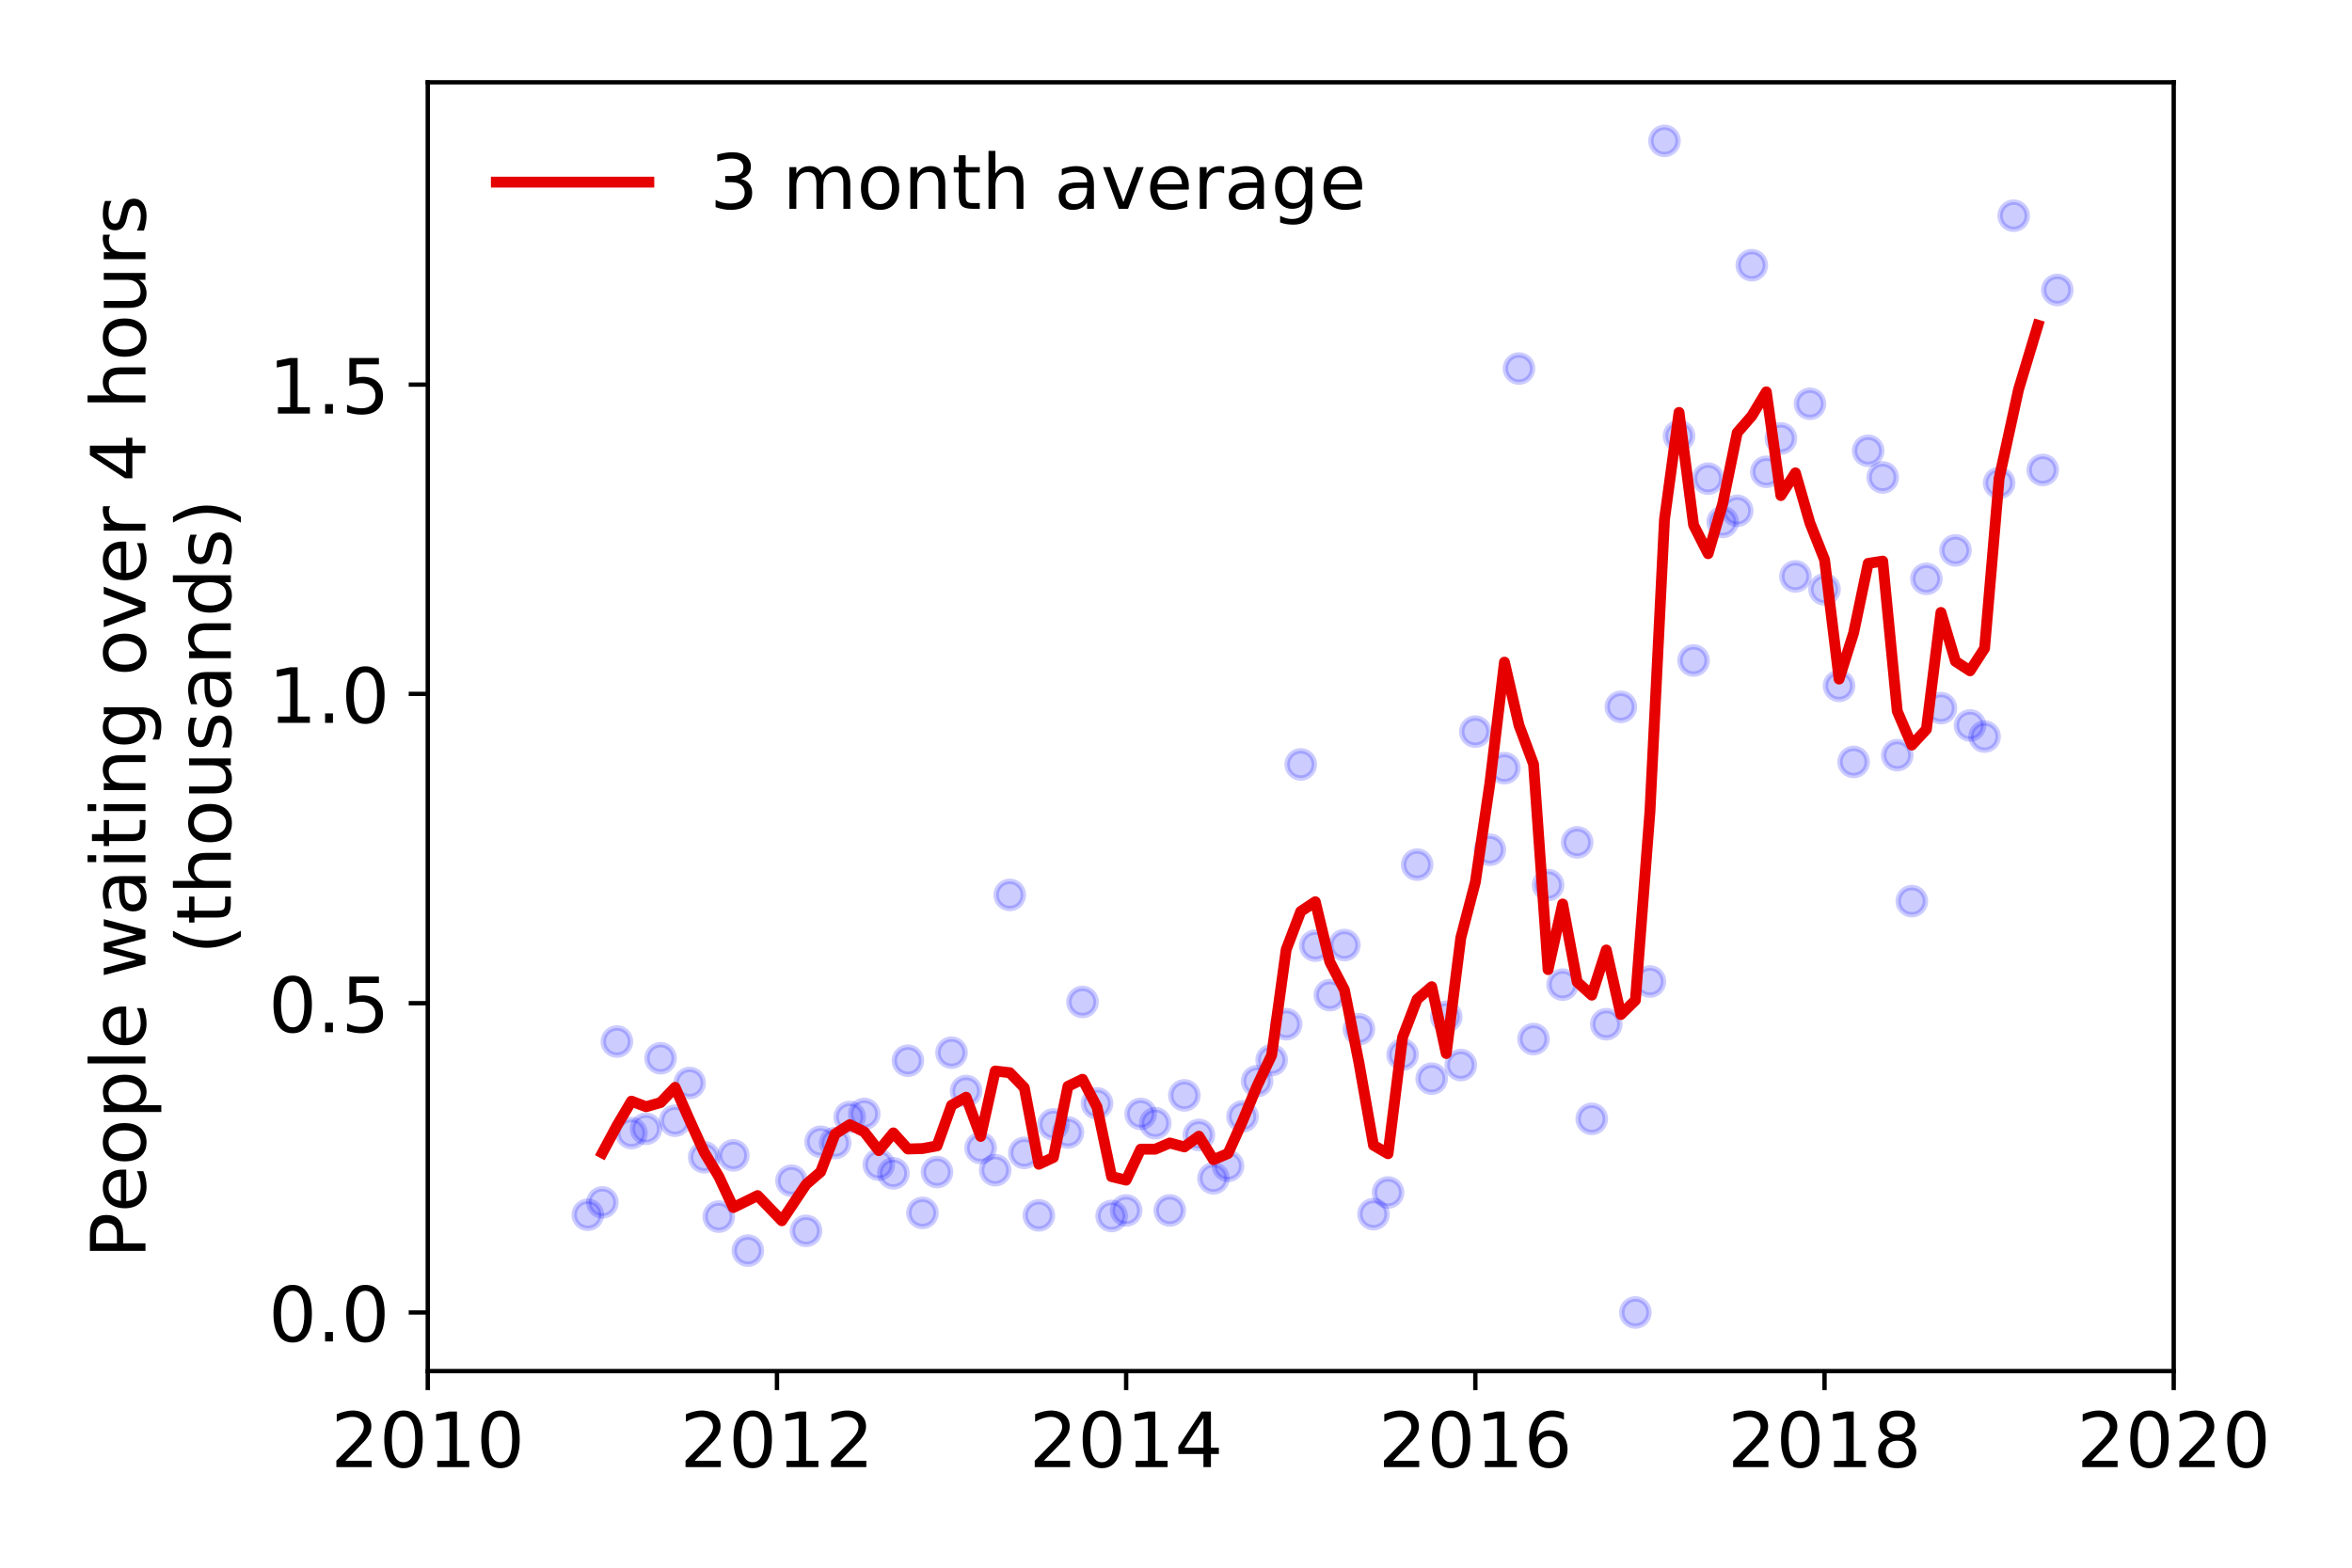 <?xml version="1.0" encoding="utf-8" standalone="no"?>
<!DOCTYPE svg PUBLIC "-//W3C//DTD SVG 1.1//EN"
  "http://www.w3.org/Graphics/SVG/1.1/DTD/svg11.dtd">
<!-- Created with matplotlib (https://matplotlib.org/) -->
<svg height="288pt" version="1.1" viewBox="0 0 432 288" width="432pt" xmlns="http://www.w3.org/2000/svg" xmlns:xlink="http://www.w3.org/1999/xlink">
 <defs>
  <style type="text/css">
*{stroke-linecap:butt;stroke-linejoin:round;}
  </style>
 </defs>
 <g id="figure_1">
  <g id="patch_1">
   <path d="M 0 288 
L 432 288 
L 432 0 
L 0 0 
z
" style="fill:#ffffff;"/>
  </g>
  <g id="axes_1">
   <g id="patch_2">
    <path d="M 78.57 251.88 
L 399.255 251.88 
L 399.255 15.12 
L 78.57 15.12 
z
" style="fill:#ffffff;"/>
   </g>
   <g id="matplotlib.axis_1">
    <g id="xtick_1">
     <g id="line2d_1">
      <defs>
       <path d="M 0 0 
L 0 3.5 
" id="m59ec397147" style="stroke:#000000;stroke-width:0.8;"/>
      </defs>
      <g>
       <use style="stroke:#000000;stroke-width:0.8;" x="78.57" xlink:href="#m59ec397147" y="251.88"/>
      </g>
     </g>
     <g id="text_1">
      <!-- 2010 -->
      <defs>
       <path d="M 19.188 8.297 
L 53.609 8.297 
L 53.609 0 
L 7.328 0 
L 7.328 8.297 
Q 12.938 14.109 22.625 23.891 
Q 32.328 33.688 34.812 36.531 
Q 39.547 41.844 41.422 45.531 
Q 43.312 49.219 43.312 52.781 
Q 43.312 58.594 39.234 62.25 
Q 35.156 65.922 28.609 65.922 
Q 23.969 65.922 18.812 64.312 
Q 13.672 62.703 7.812 59.422 
L 7.812 69.391 
Q 13.766 71.781 18.938 73 
Q 24.125 74.219 28.422 74.219 
Q 39.75 74.219 46.484 68.547 
Q 53.219 62.891 53.219 53.422 
Q 53.219 48.922 51.531 44.891 
Q 49.859 40.875 45.406 35.406 
Q 44.188 33.984 37.641 27.219 
Q 31.109 20.453 19.188 8.297 
z
" id="DejaVuSans-50"/>
       <path d="M 31.781 66.406 
Q 24.172 66.406 20.328 58.906 
Q 16.5 51.422 16.5 36.375 
Q 16.5 21.391 20.328 13.891 
Q 24.172 6.391 31.781 6.391 
Q 39.453 6.391 43.281 13.891 
Q 47.125 21.391 47.125 36.375 
Q 47.125 51.422 43.281 58.906 
Q 39.453 66.406 31.781 66.406 
z
M 31.781 74.219 
Q 44.047 74.219 50.516 64.516 
Q 56.984 54.828 56.984 36.375 
Q 56.984 17.969 50.516 8.266 
Q 44.047 -1.422 31.781 -1.422 
Q 19.531 -1.422 13.062 8.266 
Q 6.594 17.969 6.594 36.375 
Q 6.594 54.828 13.062 64.516 
Q 19.531 74.219 31.781 74.219 
z
" id="DejaVuSans-48"/>
       <path d="M 12.406 8.297 
L 28.516 8.297 
L 28.516 63.922 
L 10.984 60.406 
L 10.984 69.391 
L 28.422 72.906 
L 38.281 72.906 
L 38.281 8.297 
L 54.391 8.297 
L 54.391 0 
L 12.406 0 
z
" id="DejaVuSans-49"/>
      </defs>
      <g transform="translate(60.755 269.518)scale(0.14 -0.14)">
       <use xlink:href="#DejaVuSans-50"/>
       <use x="63.623" xlink:href="#DejaVuSans-48"/>
       <use x="127.246" xlink:href="#DejaVuSans-49"/>
       <use x="190.869" xlink:href="#DejaVuSans-48"/>
      </g>
     </g>
    </g>
    <g id="xtick_2">
     <g id="line2d_2">
      <g>
       <use style="stroke:#000000;stroke-width:0.8;" x="142.707" xlink:href="#m59ec397147" y="251.88"/>
      </g>
     </g>
     <g id="text_2">
      <!-- 2012 -->
      <g transform="translate(124.892 269.518)scale(0.14 -0.14)">
       <use xlink:href="#DejaVuSans-50"/>
       <use x="63.623" xlink:href="#DejaVuSans-48"/>
       <use x="127.246" xlink:href="#DejaVuSans-49"/>
       <use x="190.869" xlink:href="#DejaVuSans-50"/>
      </g>
     </g>
    </g>
    <g id="xtick_3">
     <g id="line2d_3">
      <g>
       <use style="stroke:#000000;stroke-width:0.8;" x="206.844" xlink:href="#m59ec397147" y="251.88"/>
      </g>
     </g>
     <g id="text_3">
      <!-- 2014 -->
      <defs>
       <path d="M 37.797 64.312 
L 12.891 25.391 
L 37.797 25.391 
z
M 35.203 72.906 
L 47.609 72.906 
L 47.609 25.391 
L 58.016 25.391 
L 58.016 17.188 
L 47.609 17.188 
L 47.609 0 
L 37.797 0 
L 37.797 17.188 
L 4.891 17.188 
L 4.891 26.703 
z
" id="DejaVuSans-52"/>
      </defs>
      <g transform="translate(189.029 269.518)scale(0.14 -0.14)">
       <use xlink:href="#DejaVuSans-50"/>
       <use x="63.623" xlink:href="#DejaVuSans-48"/>
       <use x="127.246" xlink:href="#DejaVuSans-49"/>
       <use x="190.869" xlink:href="#DejaVuSans-52"/>
      </g>
     </g>
    </g>
    <g id="xtick_4">
     <g id="line2d_4">
      <g>
       <use style="stroke:#000000;stroke-width:0.8;" x="270.981" xlink:href="#m59ec397147" y="251.88"/>
      </g>
     </g>
     <g id="text_4">
      <!-- 2016 -->
      <defs>
       <path d="M 33.016 40.375 
Q 26.375 40.375 22.484 35.828 
Q 18.609 31.297 18.609 23.391 
Q 18.609 15.531 22.484 10.953 
Q 26.375 6.391 33.016 6.391 
Q 39.656 6.391 43.531 10.953 
Q 47.406 15.531 47.406 23.391 
Q 47.406 31.297 43.531 35.828 
Q 39.656 40.375 33.016 40.375 
z
M 52.594 71.297 
L 52.594 62.312 
Q 48.875 64.062 45.094 64.984 
Q 41.312 65.922 37.594 65.922 
Q 27.828 65.922 22.672 59.328 
Q 17.531 52.734 16.797 39.406 
Q 19.672 43.656 24.016 45.922 
Q 28.375 48.188 33.594 48.188 
Q 44.578 48.188 50.953 41.516 
Q 57.328 34.859 57.328 23.391 
Q 57.328 12.156 50.688 5.359 
Q 44.047 -1.422 33.016 -1.422 
Q 20.359 -1.422 13.672 8.266 
Q 6.984 17.969 6.984 36.375 
Q 6.984 53.656 15.188 63.938 
Q 23.391 74.219 37.203 74.219 
Q 40.922 74.219 44.703 73.484 
Q 48.484 72.75 52.594 71.297 
z
" id="DejaVuSans-54"/>
      </defs>
      <g transform="translate(253.166 269.518)scale(0.14 -0.14)">
       <use xlink:href="#DejaVuSans-50"/>
       <use x="63.623" xlink:href="#DejaVuSans-48"/>
       <use x="127.246" xlink:href="#DejaVuSans-49"/>
       <use x="190.869" xlink:href="#DejaVuSans-54"/>
      </g>
     </g>
    </g>
    <g id="xtick_5">
     <g id="line2d_5">
      <g>
       <use style="stroke:#000000;stroke-width:0.8;" x="335.118" xlink:href="#m59ec397147" y="251.88"/>
      </g>
     </g>
     <g id="text_5">
      <!-- 2018 -->
      <defs>
       <path d="M 31.781 34.625 
Q 24.75 34.625 20.719 30.859 
Q 16.703 27.094 16.703 20.516 
Q 16.703 13.922 20.719 10.156 
Q 24.75 6.391 31.781 6.391 
Q 38.812 6.391 42.859 10.172 
Q 46.922 13.969 46.922 20.516 
Q 46.922 27.094 42.891 30.859 
Q 38.875 34.625 31.781 34.625 
z
M 21.922 38.812 
Q 15.578 40.375 12.031 44.719 
Q 8.5 49.078 8.5 55.328 
Q 8.5 64.062 14.719 69.141 
Q 20.953 74.219 31.781 74.219 
Q 42.672 74.219 48.875 69.141 
Q 55.078 64.062 55.078 55.328 
Q 55.078 49.078 51.531 44.719 
Q 48 40.375 41.703 38.812 
Q 48.828 37.156 52.797 32.312 
Q 56.781 27.484 56.781 20.516 
Q 56.781 9.906 50.312 4.234 
Q 43.844 -1.422 31.781 -1.422 
Q 19.734 -1.422 13.25 4.234 
Q 6.781 9.906 6.781 20.516 
Q 6.781 27.484 10.781 32.312 
Q 14.797 37.156 21.922 38.812 
z
M 18.312 54.391 
Q 18.312 48.734 21.844 45.562 
Q 25.391 42.391 31.781 42.391 
Q 38.141 42.391 41.719 45.562 
Q 45.312 48.734 45.312 54.391 
Q 45.312 60.062 41.719 63.234 
Q 38.141 66.406 31.781 66.406 
Q 25.391 66.406 21.844 63.234 
Q 18.312 60.062 18.312 54.391 
z
" id="DejaVuSans-56"/>
      </defs>
      <g transform="translate(317.303 269.518)scale(0.14 -0.14)">
       <use xlink:href="#DejaVuSans-50"/>
       <use x="63.623" xlink:href="#DejaVuSans-48"/>
       <use x="127.246" xlink:href="#DejaVuSans-49"/>
       <use x="190.869" xlink:href="#DejaVuSans-56"/>
      </g>
     </g>
    </g>
    <g id="xtick_6">
     <g id="line2d_6">
      <g>
       <use style="stroke:#000000;stroke-width:0.8;" x="399.255" xlink:href="#m59ec397147" y="251.88"/>
      </g>
     </g>
     <g id="text_6">
      <!-- 2020 -->
      <g transform="translate(381.44 269.518)scale(0.14 -0.14)">
       <use xlink:href="#DejaVuSans-50"/>
       <use x="63.623" xlink:href="#DejaVuSans-48"/>
       <use x="127.246" xlink:href="#DejaVuSans-50"/>
       <use x="190.869" xlink:href="#DejaVuSans-48"/>
      </g>
     </g>
    </g>
   </g>
   <g id="matplotlib.axis_2">
    <g id="ytick_1">
     <g id="line2d_7">
      <defs>
       <path d="M 0 0 
L -3.5 0 
" id="m3cc791cffa" style="stroke:#000000;stroke-width:0.8;"/>
      </defs>
      <g>
       <use style="stroke:#000000;stroke-width:0.8;" x="78.57" xlink:href="#m3cc791cffa" y="241.118"/>
      </g>
     </g>
     <g id="text_7">
      <!-- 0.0 -->
      <defs>
       <path d="M 10.688 12.406 
L 21 12.406 
L 21 0 
L 10.688 0 
z
" id="DejaVuSans-46"/>
      </defs>
      <g transform="translate(49.306 246.437)scale(0.14 -0.14)">
       <use xlink:href="#DejaVuSans-48"/>
       <use x="63.623" xlink:href="#DejaVuSans-46"/>
       <use x="95.41" xlink:href="#DejaVuSans-48"/>
      </g>
     </g>
    </g>
    <g id="ytick_2">
     <g id="line2d_8">
      <g>
       <use style="stroke:#000000;stroke-width:0.8;" x="78.57" xlink:href="#m3cc791cffa" y="184.298"/>
      </g>
     </g>
     <g id="text_8">
      <!-- 0.5 -->
      <defs>
       <path d="M 10.797 72.906 
L 49.516 72.906 
L 49.516 64.594 
L 19.828 64.594 
L 19.828 46.734 
Q 21.969 47.469 24.109 47.828 
Q 26.266 48.188 28.422 48.188 
Q 40.625 48.188 47.75 41.5 
Q 54.891 34.812 54.891 23.391 
Q 54.891 11.625 47.562 5.094 
Q 40.234 -1.422 26.906 -1.422 
Q 22.312 -1.422 17.547 -0.641 
Q 12.797 0.141 7.719 1.703 
L 7.719 11.625 
Q 12.109 9.234 16.797 8.062 
Q 21.484 6.891 26.703 6.891 
Q 35.156 6.891 40.078 11.328 
Q 45.016 15.766 45.016 23.391 
Q 45.016 31 40.078 35.438 
Q 35.156 39.891 26.703 39.891 
Q 22.75 39.891 18.812 39.016 
Q 14.891 38.141 10.797 36.281 
z
" id="DejaVuSans-53"/>
      </defs>
      <g transform="translate(49.306 189.617)scale(0.14 -0.14)">
       <use xlink:href="#DejaVuSans-48"/>
       <use x="63.623" xlink:href="#DejaVuSans-46"/>
       <use x="95.41" xlink:href="#DejaVuSans-53"/>
      </g>
     </g>
    </g>
    <g id="ytick_3">
     <g id="line2d_9">
      <g>
       <use style="stroke:#000000;stroke-width:0.8;" x="78.57" xlink:href="#m3cc791cffa" y="127.477"/>
      </g>
     </g>
     <g id="text_9">
      <!-- 1.0 -->
      <g transform="translate(49.306 132.796)scale(0.14 -0.14)">
       <use xlink:href="#DejaVuSans-49"/>
       <use x="63.623" xlink:href="#DejaVuSans-46"/>
       <use x="95.41" xlink:href="#DejaVuSans-48"/>
      </g>
     </g>
    </g>
    <g id="ytick_4">
     <g id="line2d_10">
      <g>
       <use style="stroke:#000000;stroke-width:0.8;" x="78.57" xlink:href="#m3cc791cffa" y="70.656"/>
      </g>
     </g>
     <g id="text_10">
      <!-- 1.5 -->
      <g transform="translate(49.306 75.975)scale(0.14 -0.14)">
       <use xlink:href="#DejaVuSans-49"/>
       <use x="63.623" xlink:href="#DejaVuSans-46"/>
       <use x="95.41" xlink:href="#DejaVuSans-53"/>
      </g>
     </g>
    </g>
    <g id="text_11">
     <!-- People waiting over 4 hours -->
     <defs>
      <path d="M 19.672 64.797 
L 19.672 37.406 
L 32.078 37.406 
Q 38.969 37.406 42.719 40.969 
Q 46.484 44.531 46.484 51.125 
Q 46.484 57.672 42.719 61.234 
Q 38.969 64.797 32.078 64.797 
z
M 9.812 72.906 
L 32.078 72.906 
Q 44.344 72.906 50.609 67.359 
Q 56.891 61.812 56.891 51.125 
Q 56.891 40.328 50.609 34.812 
Q 44.344 29.297 32.078 29.297 
L 19.672 29.297 
L 19.672 0 
L 9.812 0 
z
" id="DejaVuSans-80"/>
      <path d="M 56.203 29.594 
L 56.203 25.203 
L 14.891 25.203 
Q 15.484 15.922 20.484 11.062 
Q 25.484 6.203 34.422 6.203 
Q 39.594 6.203 44.453 7.469 
Q 49.312 8.734 54.109 11.281 
L 54.109 2.781 
Q 49.266 0.734 44.188 -0.344 
Q 39.109 -1.422 33.891 -1.422 
Q 20.797 -1.422 13.156 6.188 
Q 5.516 13.812 5.516 26.812 
Q 5.516 40.234 12.766 48.109 
Q 20.016 56 32.328 56 
Q 43.359 56 49.781 48.891 
Q 56.203 41.797 56.203 29.594 
z
M 47.219 32.234 
Q 47.125 39.594 43.094 43.984 
Q 39.062 48.391 32.422 48.391 
Q 24.906 48.391 20.391 44.141 
Q 15.875 39.891 15.188 32.172 
z
" id="DejaVuSans-101"/>
      <path d="M 30.609 48.391 
Q 23.391 48.391 19.188 42.75 
Q 14.984 37.109 14.984 27.297 
Q 14.984 17.484 19.156 11.844 
Q 23.344 6.203 30.609 6.203 
Q 37.797 6.203 41.984 11.859 
Q 46.188 17.531 46.188 27.297 
Q 46.188 37.016 41.984 42.703 
Q 37.797 48.391 30.609 48.391 
z
M 30.609 56 
Q 42.328 56 49.016 48.375 
Q 55.719 40.766 55.719 27.297 
Q 55.719 13.875 49.016 6.219 
Q 42.328 -1.422 30.609 -1.422 
Q 18.844 -1.422 12.172 6.219 
Q 5.516 13.875 5.516 27.297 
Q 5.516 40.766 12.172 48.375 
Q 18.844 56 30.609 56 
z
" id="DejaVuSans-111"/>
      <path d="M 18.109 8.203 
L 18.109 -20.797 
L 9.078 -20.797 
L 9.078 54.688 
L 18.109 54.688 
L 18.109 46.391 
Q 20.953 51.266 25.266 53.625 
Q 29.594 56 35.594 56 
Q 45.562 56 51.781 48.094 
Q 58.016 40.188 58.016 27.297 
Q 58.016 14.406 51.781 6.484 
Q 45.562 -1.422 35.594 -1.422 
Q 29.594 -1.422 25.266 0.953 
Q 20.953 3.328 18.109 8.203 
z
M 48.688 27.297 
Q 48.688 37.203 44.609 42.844 
Q 40.531 48.484 33.406 48.484 
Q 26.266 48.484 22.188 42.844 
Q 18.109 37.203 18.109 27.297 
Q 18.109 17.391 22.188 11.75 
Q 26.266 6.109 33.406 6.109 
Q 40.531 6.109 44.609 11.75 
Q 48.688 17.391 48.688 27.297 
z
" id="DejaVuSans-112"/>
      <path d="M 9.422 75.984 
L 18.406 75.984 
L 18.406 0 
L 9.422 0 
z
" id="DejaVuSans-108"/>
      <path id="DejaVuSans-32"/>
      <path d="M 4.203 54.688 
L 13.188 54.688 
L 24.422 12.016 
L 35.594 54.688 
L 46.188 54.688 
L 57.422 12.016 
L 68.609 54.688 
L 77.594 54.688 
L 63.281 0 
L 52.688 0 
L 40.922 44.828 
L 29.109 0 
L 18.5 0 
z
" id="DejaVuSans-119"/>
      <path d="M 34.281 27.484 
Q 23.391 27.484 19.188 25 
Q 14.984 22.516 14.984 16.5 
Q 14.984 11.719 18.141 8.906 
Q 21.297 6.109 26.703 6.109 
Q 34.188 6.109 38.703 11.406 
Q 43.219 16.703 43.219 25.484 
L 43.219 27.484 
z
M 52.203 31.203 
L 52.203 0 
L 43.219 0 
L 43.219 8.297 
Q 40.141 3.328 35.547 0.953 
Q 30.953 -1.422 24.312 -1.422 
Q 15.922 -1.422 10.953 3.297 
Q 6 8.016 6 15.922 
Q 6 25.141 12.172 29.828 
Q 18.359 34.516 30.609 34.516 
L 43.219 34.516 
L 43.219 35.406 
Q 43.219 41.609 39.141 45 
Q 35.062 48.391 27.688 48.391 
Q 23 48.391 18.547 47.266 
Q 14.109 46.141 10.016 43.891 
L 10.016 52.203 
Q 14.938 54.109 19.578 55.047 
Q 24.219 56 28.609 56 
Q 40.484 56 46.344 49.844 
Q 52.203 43.703 52.203 31.203 
z
" id="DejaVuSans-97"/>
      <path d="M 9.422 54.688 
L 18.406 54.688 
L 18.406 0 
L 9.422 0 
z
M 9.422 75.984 
L 18.406 75.984 
L 18.406 64.594 
L 9.422 64.594 
z
" id="DejaVuSans-105"/>
      <path d="M 18.312 70.219 
L 18.312 54.688 
L 36.812 54.688 
L 36.812 47.703 
L 18.312 47.703 
L 18.312 18.016 
Q 18.312 11.328 20.141 9.422 
Q 21.969 7.516 27.594 7.516 
L 36.812 7.516 
L 36.812 0 
L 27.594 0 
Q 17.188 0 13.234 3.875 
Q 9.281 7.766 9.281 18.016 
L 9.281 47.703 
L 2.688 47.703 
L 2.688 54.688 
L 9.281 54.688 
L 9.281 70.219 
z
" id="DejaVuSans-116"/>
      <path d="M 54.891 33.016 
L 54.891 0 
L 45.906 0 
L 45.906 32.719 
Q 45.906 40.484 42.875 44.328 
Q 39.844 48.188 33.797 48.188 
Q 26.516 48.188 22.312 43.547 
Q 18.109 38.922 18.109 30.906 
L 18.109 0 
L 9.078 0 
L 9.078 54.688 
L 18.109 54.688 
L 18.109 46.188 
Q 21.344 51.125 25.703 53.562 
Q 30.078 56 35.797 56 
Q 45.219 56 50.047 50.172 
Q 54.891 44.344 54.891 33.016 
z
" id="DejaVuSans-110"/>
      <path d="M 45.406 27.984 
Q 45.406 37.75 41.375 43.109 
Q 37.359 48.484 30.078 48.484 
Q 22.859 48.484 18.828 43.109 
Q 14.797 37.75 14.797 27.984 
Q 14.797 18.266 18.828 12.891 
Q 22.859 7.516 30.078 7.516 
Q 37.359 7.516 41.375 12.891 
Q 45.406 18.266 45.406 27.984 
z
M 54.391 6.781 
Q 54.391 -7.172 48.188 -13.984 
Q 42 -20.797 29.203 -20.797 
Q 24.469 -20.797 20.266 -20.094 
Q 16.062 -19.391 12.109 -17.922 
L 12.109 -9.188 
Q 16.062 -11.328 19.922 -12.344 
Q 23.781 -13.375 27.781 -13.375 
Q 36.625 -13.375 41.016 -8.766 
Q 45.406 -4.156 45.406 5.172 
L 45.406 9.625 
Q 42.625 4.781 38.281 2.391 
Q 33.938 0 27.875 0 
Q 17.828 0 11.672 7.656 
Q 5.516 15.328 5.516 27.984 
Q 5.516 40.672 11.672 48.328 
Q 17.828 56 27.875 56 
Q 33.938 56 38.281 53.609 
Q 42.625 51.219 45.406 46.391 
L 45.406 54.688 
L 54.391 54.688 
z
" id="DejaVuSans-103"/>
      <path d="M 2.984 54.688 
L 12.5 54.688 
L 29.594 8.797 
L 46.688 54.688 
L 56.203 54.688 
L 35.688 0 
L 23.484 0 
z
" id="DejaVuSans-118"/>
      <path d="M 41.109 46.297 
Q 39.594 47.172 37.812 47.578 
Q 36.031 48 33.891 48 
Q 26.266 48 22.188 43.047 
Q 18.109 38.094 18.109 28.812 
L 18.109 0 
L 9.078 0 
L 9.078 54.688 
L 18.109 54.688 
L 18.109 46.188 
Q 20.953 51.172 25.484 53.578 
Q 30.031 56 36.531 56 
Q 37.453 56 38.578 55.875 
Q 39.703 55.766 41.062 55.516 
z
" id="DejaVuSans-114"/>
      <path d="M 54.891 33.016 
L 54.891 0 
L 45.906 0 
L 45.906 32.719 
Q 45.906 40.484 42.875 44.328 
Q 39.844 48.188 33.797 48.188 
Q 26.516 48.188 22.312 43.547 
Q 18.109 38.922 18.109 30.906 
L 18.109 0 
L 9.078 0 
L 9.078 75.984 
L 18.109 75.984 
L 18.109 46.188 
Q 21.344 51.125 25.703 53.562 
Q 30.078 56 35.797 56 
Q 45.219 56 50.047 50.172 
Q 54.891 44.344 54.891 33.016 
z
" id="DejaVuSans-104"/>
      <path d="M 8.5 21.578 
L 8.5 54.688 
L 17.484 54.688 
L 17.484 21.922 
Q 17.484 14.156 20.5 10.266 
Q 23.531 6.391 29.594 6.391 
Q 36.859 6.391 41.078 11.031 
Q 45.312 15.672 45.312 23.688 
L 45.312 54.688 
L 54.297 54.688 
L 54.297 0 
L 45.312 0 
L 45.312 8.406 
Q 42.047 3.422 37.719 1 
Q 33.406 -1.422 27.688 -1.422 
Q 18.266 -1.422 13.375 4.438 
Q 8.5 10.297 8.5 21.578 
z
M 31.109 56 
z
" id="DejaVuSans-117"/>
      <path d="M 44.281 53.078 
L 44.281 44.578 
Q 40.484 46.531 36.375 47.5 
Q 32.281 48.484 27.875 48.484 
Q 21.188 48.484 17.844 46.438 
Q 14.5 44.391 14.5 40.281 
Q 14.5 37.156 16.891 35.375 
Q 19.281 33.594 26.516 31.984 
L 29.594 31.297 
Q 39.156 29.25 43.188 25.516 
Q 47.219 21.781 47.219 15.094 
Q 47.219 7.469 41.188 3.016 
Q 35.156 -1.422 24.609 -1.422 
Q 20.219 -1.422 15.453 -0.562 
Q 10.688 0.297 5.422 2 
L 5.422 11.281 
Q 10.406 8.688 15.234 7.391 
Q 20.062 6.109 24.812 6.109 
Q 31.156 6.109 34.562 8.281 
Q 37.984 10.453 37.984 14.406 
Q 37.984 18.062 35.516 20.016 
Q 33.062 21.969 24.703 23.781 
L 21.578 24.516 
Q 13.234 26.266 9.516 29.906 
Q 5.812 33.547 5.812 39.891 
Q 5.812 47.609 11.281 51.797 
Q 16.75 56 26.812 56 
Q 31.781 56 36.172 55.266 
Q 40.578 54.547 44.281 53.078 
z
" id="DejaVuSans-115"/>
     </defs>
     <g transform="translate(26.717 231.175)rotate(-90)scale(0.14 -0.14)">
      <use xlink:href="#DejaVuSans-80"/>
      <use x="60.256" xlink:href="#DejaVuSans-101"/>
      <use x="121.779" xlink:href="#DejaVuSans-111"/>
      <use x="182.961" xlink:href="#DejaVuSans-112"/>
      <use x="246.438" xlink:href="#DejaVuSans-108"/>
      <use x="274.221" xlink:href="#DejaVuSans-101"/>
      <use x="335.744" xlink:href="#DejaVuSans-32"/>
      <use x="367.531" xlink:href="#DejaVuSans-119"/>
      <use x="449.318" xlink:href="#DejaVuSans-97"/>
      <use x="510.598" xlink:href="#DejaVuSans-105"/>
      <use x="538.381" xlink:href="#DejaVuSans-116"/>
      <use x="577.59" xlink:href="#DejaVuSans-105"/>
      <use x="605.373" xlink:href="#DejaVuSans-110"/>
      <use x="668.752" xlink:href="#DejaVuSans-103"/>
      <use x="732.229" xlink:href="#DejaVuSans-32"/>
      <use x="764.016" xlink:href="#DejaVuSans-111"/>
      <use x="825.197" xlink:href="#DejaVuSans-118"/>
      <use x="884.377" xlink:href="#DejaVuSans-101"/>
      <use x="945.9" xlink:href="#DejaVuSans-114"/>
      <use x="987.014" xlink:href="#DejaVuSans-32"/>
      <use x="1018.801" xlink:href="#DejaVuSans-52"/>
      <use x="1082.424" xlink:href="#DejaVuSans-32"/>
      <use x="1114.211" xlink:href="#DejaVuSans-104"/>
      <use x="1177.59" xlink:href="#DejaVuSans-111"/>
      <use x="1238.771" xlink:href="#DejaVuSans-117"/>
      <use x="1302.15" xlink:href="#DejaVuSans-114"/>
      <use x="1343.264" xlink:href="#DejaVuSans-115"/>
     </g>
     <!-- (thousands) -->
     <defs>
      <path d="M 31 75.875 
Q 24.469 64.656 21.281 53.656 
Q 18.109 42.672 18.109 31.391 
Q 18.109 20.125 21.312 9.062 
Q 24.516 -2 31 -13.188 
L 23.188 -13.188 
Q 15.875 -1.703 12.234 9.375 
Q 8.594 20.453 8.594 31.391 
Q 8.594 42.281 12.203 53.312 
Q 15.828 64.359 23.188 75.875 
z
" id="DejaVuSans-40"/>
      <path d="M 45.406 46.391 
L 45.406 75.984 
L 54.391 75.984 
L 54.391 0 
L 45.406 0 
L 45.406 8.203 
Q 42.578 3.328 38.25 0.953 
Q 33.938 -1.422 27.875 -1.422 
Q 17.969 -1.422 11.734 6.484 
Q 5.516 14.406 5.516 27.297 
Q 5.516 40.188 11.734 48.094 
Q 17.969 56 27.875 56 
Q 33.938 56 38.25 53.625 
Q 42.578 51.266 45.406 46.391 
z
M 14.797 27.297 
Q 14.797 17.391 18.875 11.75 
Q 22.953 6.109 30.078 6.109 
Q 37.203 6.109 41.297 11.75 
Q 45.406 17.391 45.406 27.297 
Q 45.406 37.203 41.297 42.844 
Q 37.203 48.484 30.078 48.484 
Q 22.953 48.484 18.875 42.844 
Q 14.797 37.203 14.797 27.297 
z
" id="DejaVuSans-100"/>
      <path d="M 8.016 75.875 
L 15.828 75.875 
Q 23.141 64.359 26.781 53.312 
Q 30.422 42.281 30.422 31.391 
Q 30.422 20.453 26.781 9.375 
Q 23.141 -1.703 15.828 -13.188 
L 8.016 -13.188 
Q 14.5 -2 17.703 9.062 
Q 20.906 20.125 20.906 31.391 
Q 20.906 42.672 17.703 53.656 
Q 14.5 64.656 8.016 75.875 
z
" id="DejaVuSans-41"/>
     </defs>
     <g transform="translate(42.394 175.325)rotate(-90)scale(0.14 -0.14)">
      <use xlink:href="#DejaVuSans-40"/>
      <use x="39.014" xlink:href="#DejaVuSans-116"/>
      <use x="78.223" xlink:href="#DejaVuSans-104"/>
      <use x="141.602" xlink:href="#DejaVuSans-111"/>
      <use x="202.783" xlink:href="#DejaVuSans-117"/>
      <use x="266.162" xlink:href="#DejaVuSans-115"/>
      <use x="318.262" xlink:href="#DejaVuSans-97"/>
      <use x="379.541" xlink:href="#DejaVuSans-110"/>
      <use x="442.92" xlink:href="#DejaVuSans-100"/>
      <use x="506.396" xlink:href="#DejaVuSans-115"/>
      <use x="558.496" xlink:href="#DejaVuSans-41"/>
     </g>
    </g>
   </g>
   <g id="line2d_11">
    <defs>
     <path d="M 0 2.5 
C 0.663 2.5 1.299 2.237 1.768 1.768 
C 2.237 1.299 2.5 0.663 2.5 0 
C 2.5 -0.663 2.237 -1.299 1.768 -1.768 
C 1.299 -2.237 0.663 -2.5 0 -2.5 
C -0.663 -2.5 -1.299 -2.237 -1.768 -1.768 
C -2.237 -1.299 -2.5 -0.663 -2.5 0 
C -2.5 0.663 -2.237 1.299 -1.768 1.768 
C -1.299 2.237 -0.663 2.5 0 2.5 
z
" id="m44d46846b8" style="stroke:#0000ff;stroke-opacity:0.2;"/>
    </defs>
    <g clip-path="url(#pc8bc268234)">
     <use style="fill:#0000ff;fill-opacity:0.2;stroke:#0000ff;stroke-opacity:0.2;" x="377.876" xlink:href="#m44d46846b8" y="53.269"/>
     <use style="fill:#0000ff;fill-opacity:0.2;stroke:#0000ff;stroke-opacity:0.2;" x="375.204" xlink:href="#m44d46846b8" y="86.339"/>
     <use style="fill:#0000ff;fill-opacity:0.2;stroke:#0000ff;stroke-opacity:0.2;" x="369.859" xlink:href="#m44d46846b8" y="39.632"/>
     <use style="fill:#0000ff;fill-opacity:0.2;stroke:#0000ff;stroke-opacity:0.2;" x="367.187" xlink:href="#m44d46846b8" y="88.725"/>
     <use style="fill:#0000ff;fill-opacity:0.2;stroke:#0000ff;stroke-opacity:0.2;" x="364.514" xlink:href="#m44d46846b8" y="135.318"/>
     <use style="fill:#0000ff;fill-opacity:0.2;stroke:#0000ff;stroke-opacity:0.2;" x="361.842" xlink:href="#m44d46846b8" y="133.273"/>
     <use style="fill:#0000ff;fill-opacity:0.2;stroke:#0000ff;stroke-opacity:0.2;" x="359.169" xlink:href="#m44d46846b8" y="101.112"/>
     <use style="fill:#0000ff;fill-opacity:0.2;stroke:#0000ff;stroke-opacity:0.2;" x="356.497" xlink:href="#m44d46846b8" y="130.091"/>
     <use style="fill:#0000ff;fill-opacity:0.2;stroke:#0000ff;stroke-opacity:0.2;" x="353.825" xlink:href="#m44d46846b8" y="106.34"/>
     <use style="fill:#0000ff;fill-opacity:0.2;stroke:#0000ff;stroke-opacity:0.2;" x="351.152" xlink:href="#m44d46846b8" y="165.547"/>
     <use style="fill:#0000ff;fill-opacity:0.2;stroke:#0000ff;stroke-opacity:0.2;" x="348.48" xlink:href="#m44d46846b8" y="138.727"/>
     <use style="fill:#0000ff;fill-opacity:0.2;stroke:#0000ff;stroke-opacity:0.2;" x="345.808" xlink:href="#m44d46846b8" y="87.703"/>
     <use style="fill:#0000ff;fill-opacity:0.2;stroke:#0000ff;stroke-opacity:0.2;" x="343.135" xlink:href="#m44d46846b8" y="82.816"/>
     <use style="fill:#0000ff;fill-opacity:0.2;stroke:#0000ff;stroke-opacity:0.2;" x="340.463" xlink:href="#m44d46846b8" y="139.978"/>
     <use style="fill:#0000ff;fill-opacity:0.2;stroke:#0000ff;stroke-opacity:0.2;" x="337.79" xlink:href="#m44d46846b8" y="126"/>
     <use style="fill:#0000ff;fill-opacity:0.2;stroke:#0000ff;stroke-opacity:0.2;" x="335.118" xlink:href="#m44d46846b8" y="108.272"/>
     <use style="fill:#0000ff;fill-opacity:0.2;stroke:#0000ff;stroke-opacity:0.2;" x="332.446" xlink:href="#m44d46846b8" y="74.179"/>
     <use style="fill:#0000ff;fill-opacity:0.2;stroke:#0000ff;stroke-opacity:0.2;" x="329.773" xlink:href="#m44d46846b8" y="105.885"/>
     <use style="fill:#0000ff;fill-opacity:0.2;stroke:#0000ff;stroke-opacity:0.2;" x="327.101" xlink:href="#m44d46846b8" y="80.543"/>
     <use style="fill:#0000ff;fill-opacity:0.2;stroke:#0000ff;stroke-opacity:0.2;" x="324.428" xlink:href="#m44d46846b8" y="86.68"/>
     <use style="fill:#0000ff;fill-opacity:0.2;stroke:#0000ff;stroke-opacity:0.2;" x="321.756" xlink:href="#m44d46846b8" y="48.724"/>
     <use style="fill:#0000ff;fill-opacity:0.2;stroke:#0000ff;stroke-opacity:0.2;" x="319.084" xlink:href="#m44d46846b8" y="93.839"/>
     <use style="fill:#0000ff;fill-opacity:0.2;stroke:#0000ff;stroke-opacity:0.2;" x="316.411" xlink:href="#m44d46846b8" y="95.885"/>
     <use style="fill:#0000ff;fill-opacity:0.2;stroke:#0000ff;stroke-opacity:0.2;" x="313.739" xlink:href="#m44d46846b8" y="87.93"/>
     <use style="fill:#0000ff;fill-opacity:0.2;stroke:#0000ff;stroke-opacity:0.2;" x="311.067" xlink:href="#m44d46846b8" y="121.34"/>
     <use style="fill:#0000ff;fill-opacity:0.2;stroke:#0000ff;stroke-opacity:0.2;" x="308.394" xlink:href="#m44d46846b8" y="80.089"/>
     <use style="fill:#0000ff;fill-opacity:0.2;stroke:#0000ff;stroke-opacity:0.2;" x="305.722" xlink:href="#m44d46846b8" y="25.882"/>
     <use style="fill:#0000ff;fill-opacity:0.2;stroke:#0000ff;stroke-opacity:0.2;" x="303.05" xlink:href="#m44d46846b8" y="180.32"/>
     <use style="fill:#0000ff;fill-opacity:0.2;stroke:#0000ff;stroke-opacity:0.2;" x="300.377" xlink:href="#m44d46846b8" y="241.118"/>
     <use style="fill:#0000ff;fill-opacity:0.2;stroke:#0000ff;stroke-opacity:0.2;" x="297.705" xlink:href="#m44d46846b8" y="129.863"/>
     <use style="fill:#0000ff;fill-opacity:0.2;stroke:#0000ff;stroke-opacity:0.2;" x="295.032" xlink:href="#m44d46846b8" y="188.161"/>
     <use style="fill:#0000ff;fill-opacity:0.2;stroke:#0000ff;stroke-opacity:0.2;" x="292.36" xlink:href="#m44d46846b8" y="205.548"/>
     <use style="fill:#0000ff;fill-opacity:0.2;stroke:#0000ff;stroke-opacity:0.2;" x="289.688" xlink:href="#m44d46846b8" y="154.751"/>
     <use style="fill:#0000ff;fill-opacity:0.2;stroke:#0000ff;stroke-opacity:0.2;" x="287.015" xlink:href="#m44d46846b8" y="180.888"/>
     <use style="fill:#0000ff;fill-opacity:0.2;stroke:#0000ff;stroke-opacity:0.2;" x="284.343" xlink:href="#m44d46846b8" y="162.592"/>
     <use style="fill:#0000ff;fill-opacity:0.2;stroke:#0000ff;stroke-opacity:0.2;" x="281.671" xlink:href="#m44d46846b8" y="190.889"/>
     <use style="fill:#0000ff;fill-opacity:0.2;stroke:#0000ff;stroke-opacity:0.2;" x="278.998" xlink:href="#m44d46846b8" y="67.702"/>
     <use style="fill:#0000ff;fill-opacity:0.2;stroke:#0000ff;stroke-opacity:0.2;" x="276.326" xlink:href="#m44d46846b8" y="141.114"/>
     <use style="fill:#0000ff;fill-opacity:0.2;stroke:#0000ff;stroke-opacity:0.2;" x="273.653" xlink:href="#m44d46846b8" y="156.115"/>
     <use style="fill:#0000ff;fill-opacity:0.2;stroke:#0000ff;stroke-opacity:0.2;" x="270.981" xlink:href="#m44d46846b8" y="134.409"/>
     <use style="fill:#0000ff;fill-opacity:0.2;stroke:#0000ff;stroke-opacity:0.2;" x="268.309" xlink:href="#m44d46846b8" y="195.662"/>
     <use style="fill:#0000ff;fill-opacity:0.2;stroke:#0000ff;stroke-opacity:0.2;" x="265.636" xlink:href="#m44d46846b8" y="186.798"/>
     <use style="fill:#0000ff;fill-opacity:0.2;stroke:#0000ff;stroke-opacity:0.2;" x="262.964" xlink:href="#m44d46846b8" y="198.162"/>
     <use style="fill:#0000ff;fill-opacity:0.2;stroke:#0000ff;stroke-opacity:0.2;" x="260.291" xlink:href="#m44d46846b8" y="158.842"/>
     <use style="fill:#0000ff;fill-opacity:0.2;stroke:#0000ff;stroke-opacity:0.2;" x="257.619" xlink:href="#m44d46846b8" y="193.73"/>
     <use style="fill:#0000ff;fill-opacity:0.2;stroke:#0000ff;stroke-opacity:0.2;" x="254.947" xlink:href="#m44d46846b8" y="219.072"/>
     <use style="fill:#0000ff;fill-opacity:0.2;stroke:#0000ff;stroke-opacity:0.2;" x="252.274" xlink:href="#m44d46846b8" y="223.049"/>
     <use style="fill:#0000ff;fill-opacity:0.2;stroke:#0000ff;stroke-opacity:0.2;" x="249.602" xlink:href="#m44d46846b8" y="189.071"/>
     <use style="fill:#0000ff;fill-opacity:0.2;stroke:#0000ff;stroke-opacity:0.2;" x="246.93" xlink:href="#m44d46846b8" y="173.615"/>
     <use style="fill:#0000ff;fill-opacity:0.2;stroke:#0000ff;stroke-opacity:0.2;" x="244.257" xlink:href="#m44d46846b8" y="182.82"/>
     <use style="fill:#0000ff;fill-opacity:0.2;stroke:#0000ff;stroke-opacity:0.2;" x="241.585" xlink:href="#m44d46846b8" y="173.729"/>
     <use style="fill:#0000ff;fill-opacity:0.2;stroke:#0000ff;stroke-opacity:0.2;" x="238.912" xlink:href="#m44d46846b8" y="140.432"/>
     <use style="fill:#0000ff;fill-opacity:0.2;stroke:#0000ff;stroke-opacity:0.2;" x="236.24" xlink:href="#m44d46846b8" y="188.161"/>
     <use style="fill:#0000ff;fill-opacity:0.2;stroke:#0000ff;stroke-opacity:0.2;" x="233.568" xlink:href="#m44d46846b8" y="194.753"/>
     <use style="fill:#0000ff;fill-opacity:0.2;stroke:#0000ff;stroke-opacity:0.2;" x="230.895" xlink:href="#m44d46846b8" y="198.616"/>
     <use style="fill:#0000ff;fill-opacity:0.2;stroke:#0000ff;stroke-opacity:0.2;" x="228.223" xlink:href="#m44d46846b8" y="205.094"/>
     <use style="fill:#0000ff;fill-opacity:0.2;stroke:#0000ff;stroke-opacity:0.2;" x="225.551" xlink:href="#m44d46846b8" y="214.185"/>
     <use style="fill:#0000ff;fill-opacity:0.2;stroke:#0000ff;stroke-opacity:0.2;" x="222.878" xlink:href="#m44d46846b8" y="216.458"/>
     <use style="fill:#0000ff;fill-opacity:0.2;stroke:#0000ff;stroke-opacity:0.2;" x="220.206" xlink:href="#m44d46846b8" y="208.503"/>
     <use style="fill:#0000ff;fill-opacity:0.2;stroke:#0000ff;stroke-opacity:0.2;" x="217.534" xlink:href="#m44d46846b8" y="201.23"/>
     <use style="fill:#0000ff;fill-opacity:0.2;stroke:#0000ff;stroke-opacity:0.2;" x="214.861" xlink:href="#m44d46846b8" y="222.367"/>
     <use style="fill:#0000ff;fill-opacity:0.2;stroke:#0000ff;stroke-opacity:0.2;" x="212.189" xlink:href="#m44d46846b8" y="206.344"/>
     <use style="fill:#0000ff;fill-opacity:0.2;stroke:#0000ff;stroke-opacity:0.2;" x="209.516" xlink:href="#m44d46846b8" y="204.639"/>
     <use style="fill:#0000ff;fill-opacity:0.2;stroke:#0000ff;stroke-opacity:0.2;" x="206.844" xlink:href="#m44d46846b8" y="222.367"/>
     <use style="fill:#0000ff;fill-opacity:0.2;stroke:#0000ff;stroke-opacity:0.2;" x="204.172" xlink:href="#m44d46846b8" y="223.39"/>
     <use style="fill:#0000ff;fill-opacity:0.2;stroke:#0000ff;stroke-opacity:0.2;" x="201.499" xlink:href="#m44d46846b8" y="202.707"/>
     <use style="fill:#0000ff;fill-opacity:0.2;stroke:#0000ff;stroke-opacity:0.2;" x="198.827" xlink:href="#m44d46846b8" y="184.07"/>
     <use style="fill:#0000ff;fill-opacity:0.2;stroke:#0000ff;stroke-opacity:0.2;" x="196.155" xlink:href="#m44d46846b8" y="208.049"/>
     <use style="fill:#0000ff;fill-opacity:0.2;stroke:#0000ff;stroke-opacity:0.2;" x="193.482" xlink:href="#m44d46846b8" y="206.571"/>
     <use style="fill:#0000ff;fill-opacity:0.2;stroke:#0000ff;stroke-opacity:0.2;" x="190.81" xlink:href="#m44d46846b8" y="223.277"/>
     <use style="fill:#0000ff;fill-opacity:0.2;stroke:#0000ff;stroke-opacity:0.2;" x="188.137" xlink:href="#m44d46846b8" y="211.799"/>
     <use style="fill:#0000ff;fill-opacity:0.2;stroke:#0000ff;stroke-opacity:0.2;" x="185.465" xlink:href="#m44d46846b8" y="164.41"/>
     <use style="fill:#0000ff;fill-opacity:0.2;stroke:#0000ff;stroke-opacity:0.2;" x="182.793" xlink:href="#m44d46846b8" y="214.981"/>
     <use style="fill:#0000ff;fill-opacity:0.2;stroke:#0000ff;stroke-opacity:0.2;" x="180.12" xlink:href="#m44d46846b8" y="210.89"/>
     <use style="fill:#0000ff;fill-opacity:0.2;stroke:#0000ff;stroke-opacity:0.2;" x="177.448" xlink:href="#m44d46846b8" y="200.435"/>
     <use style="fill:#0000ff;fill-opacity:0.2;stroke:#0000ff;stroke-opacity:0.2;" x="174.775" xlink:href="#m44d46846b8" y="193.389"/>
     <use style="fill:#0000ff;fill-opacity:0.2;stroke:#0000ff;stroke-opacity:0.2;" x="172.103" xlink:href="#m44d46846b8" y="215.322"/>
     <use style="fill:#0000ff;fill-opacity:0.2;stroke:#0000ff;stroke-opacity:0.2;" x="169.431" xlink:href="#m44d46846b8" y="222.822"/>
     <use style="fill:#0000ff;fill-opacity:0.2;stroke:#0000ff;stroke-opacity:0.2;" x="166.758" xlink:href="#m44d46846b8" y="194.866"/>
     <use style="fill:#0000ff;fill-opacity:0.2;stroke:#0000ff;stroke-opacity:0.2;" x="164.086" xlink:href="#m44d46846b8" y="215.549"/>
     <use style="fill:#0000ff;fill-opacity:0.2;stroke:#0000ff;stroke-opacity:0.2;" x="161.414" xlink:href="#m44d46846b8" y="213.958"/>
     <use style="fill:#0000ff;fill-opacity:0.2;stroke:#0000ff;stroke-opacity:0.2;" x="158.741" xlink:href="#m44d46846b8" y="204.639"/>
     <use style="fill:#0000ff;fill-opacity:0.2;stroke:#0000ff;stroke-opacity:0.2;" x="156.069" xlink:href="#m44d46846b8" y="205.208"/>
     <use style="fill:#0000ff;fill-opacity:0.2;stroke:#0000ff;stroke-opacity:0.2;" x="153.397" xlink:href="#m44d46846b8" y="209.981"/>
     <use style="fill:#0000ff;fill-opacity:0.2;stroke:#0000ff;stroke-opacity:0.2;" x="150.724" xlink:href="#m44d46846b8" y="209.753"/>
     <use style="fill:#0000ff;fill-opacity:0.2;stroke:#0000ff;stroke-opacity:0.2;" x="148.052" xlink:href="#m44d46846b8" y="226.118"/>
     <use style="fill:#0000ff;fill-opacity:0.2;stroke:#0000ff;stroke-opacity:0.2;" x="145.379" xlink:href="#m44d46846b8" y="216.913"/>
     <use style="fill:#0000ff;fill-opacity:0.2;stroke:#0000ff;stroke-opacity:0.2;" x="137.362" xlink:href="#m44d46846b8" y="229.754"/>
     <use style="fill:#0000ff;fill-opacity:0.2;stroke:#0000ff;stroke-opacity:0.2;" x="134.69" xlink:href="#m44d46846b8" y="212.253"/>
     <use style="fill:#0000ff;fill-opacity:0.2;stroke:#0000ff;stroke-opacity:0.2;" x="132.018" xlink:href="#m44d46846b8" y="223.504"/>
     <use style="fill:#0000ff;fill-opacity:0.2;stroke:#0000ff;stroke-opacity:0.2;" x="129.345" xlink:href="#m44d46846b8" y="212.594"/>
     <use style="fill:#0000ff;fill-opacity:0.2;stroke:#0000ff;stroke-opacity:0.2;" x="126.673" xlink:href="#m44d46846b8" y="198.957"/>
     <use style="fill:#0000ff;fill-opacity:0.2;stroke:#0000ff;stroke-opacity:0.2;" x="124" xlink:href="#m44d46846b8" y="205.889"/>
     <use style="fill:#0000ff;fill-opacity:0.2;stroke:#0000ff;stroke-opacity:0.2;" x="121.328" xlink:href="#m44d46846b8" y="194.412"/>
     <use style="fill:#0000ff;fill-opacity:0.2;stroke:#0000ff;stroke-opacity:0.2;" x="118.656" xlink:href="#m44d46846b8" y="207.367"/>
     <use style="fill:#0000ff;fill-opacity:0.2;stroke:#0000ff;stroke-opacity:0.2;" x="115.983" xlink:href="#m44d46846b8" y="208.162"/>
     <use style="fill:#0000ff;fill-opacity:0.2;stroke:#0000ff;stroke-opacity:0.2;" x="113.311" xlink:href="#m44d46846b8" y="191.343"/>
     <use style="fill:#0000ff;fill-opacity:0.2;stroke:#0000ff;stroke-opacity:0.2;" x="110.638" xlink:href="#m44d46846b8" y="220.89"/>
     <use style="fill:#0000ff;fill-opacity:0.2;stroke:#0000ff;stroke-opacity:0.2;" x="107.966" xlink:href="#m44d46846b8" y="223.163"/>
    </g>
   </g>
   <g id="line2d_12">
    <path clip-path="url(#pc8bc268234)" d="M 374.313 59.747 
L 370.75 71.566 
L 367.187 87.892 
L 364.514 119.105 
L 361.842 123.234 
L 359.169 121.492 
L 356.497 112.514 
L 353.825 133.992 
L 351.152 136.871 
L 348.48 130.659 
L 345.808 103.082 
L 343.135 103.499 
L 340.463 116.264 
L 337.79 124.75 
L 335.118 102.817 
L 332.446 96.112 
L 329.773 86.869 
L 327.101 91.036 
L 324.428 71.982 
L 321.756 76.414 
L 319.084 79.483 
L 316.411 92.551 
L 313.739 101.718 
L 311.067 96.453 
L 308.394 75.77 
L 305.722 95.43 
L 303.05 149.107 
L 300.377 183.767 
L 297.705 186.381 
L 295.032 174.524 
L 292.36 182.82 
L 289.688 180.396 
L 287.015 166.077 
L 284.343 178.123 
L 281.671 140.394 
L 278.998 133.235 
L 276.326 121.643 
L 273.653 143.879 
L 270.981 162.062 
L 268.309 172.29 
L 265.636 193.54 
L 262.964 181.267 
L 260.291 183.578 
L 257.619 190.548 
L 254.947 211.95 
L 252.274 210.397 
L 249.602 195.245 
L 246.93 181.835 
L 244.257 176.722 
L 241.585 165.66 
L 238.912 167.441 
L 236.24 174.449 
L 233.568 193.843 
L 230.895 199.488 
L 228.223 205.965 
L 225.551 211.912 
L 222.878 213.049 
L 220.206 208.73 
L 217.534 210.7 
L 214.861 209.981 
L 212.189 211.117 
L 209.516 211.117 
L 206.844 216.799 
L 204.172 216.155 
L 201.499 203.389 
L 198.827 198.275 
L 196.155 199.563 
L 193.482 212.632 
L 190.81 213.882 
L 188.137 199.829 
L 185.465 197.063 
L 182.793 196.76 
L 180.12 208.768 
L 177.448 201.571 
L 174.775 203.048 
L 172.103 210.511 
L 169.431 211.003 
L 166.758 211.079 
L 164.086 208.124 
L 161.414 211.382 
L 158.741 207.935 
L 156.069 206.609 
L 153.397 208.314 
L 150.724 215.284 
L 148.052 217.594 
L 143.598 224.261 
L 139.144 219.64 
L 134.69 221.837 
L 132.018 216.117 
L 129.345 211.685 
L 126.673 205.814 
L 124 199.753 
L 121.328 202.556 
L 118.656 203.314 
L 115.983 202.291 
L 113.311 206.799 
L 110.638 211.799 
" style="fill:none;stroke:#e60000;stroke-linecap:square;stroke-width:2;"/>
   </g>
   <g id="patch_3">
    <path d="M 78.57 251.88 
L 78.57 15.12 
" style="fill:none;stroke:#000000;stroke-linecap:square;stroke-linejoin:miter;stroke-width:0.8;"/>
   </g>
   <g id="patch_4">
    <path d="M 399.255 251.88 
L 399.255 15.12 
" style="fill:none;stroke:#000000;stroke-linecap:square;stroke-linejoin:miter;stroke-width:0.8;"/>
   </g>
   <g id="patch_5">
    <path d="M 78.57 251.88 
L 399.255 251.88 
" style="fill:none;stroke:#000000;stroke-linecap:square;stroke-linejoin:miter;stroke-width:0.8;"/>
   </g>
   <g id="patch_6">
    <path d="M 78.57 15.12 
L 399.255 15.12 
" style="fill:none;stroke:#000000;stroke-linecap:square;stroke-linejoin:miter;stroke-width:0.8;"/>
   </g>
   <g id="legend_1">
    <g id="line2d_13">
     <path d="M 91.17 33.458 
L 119.17 33.458 
" style="fill:none;stroke:#e60000;stroke-linecap:square;stroke-width:2;"/>
    </g>
    <g id="line2d_14"/>
    <g id="text_12">
     <!-- 3 month average -->
     <defs>
      <path d="M 40.578 39.312 
Q 47.656 37.797 51.625 33 
Q 55.609 28.219 55.609 21.188 
Q 55.609 10.406 48.188 4.484 
Q 40.766 -1.422 27.094 -1.422 
Q 22.516 -1.422 17.656 -0.516 
Q 12.797 0.391 7.625 2.203 
L 7.625 11.719 
Q 11.719 9.328 16.594 8.109 
Q 21.484 6.891 26.812 6.891 
Q 36.078 6.891 40.938 10.547 
Q 45.797 14.203 45.797 21.188 
Q 45.797 27.641 41.281 31.266 
Q 36.766 34.906 28.719 34.906 
L 20.219 34.906 
L 20.219 43.016 
L 29.109 43.016 
Q 36.375 43.016 40.234 45.922 
Q 44.094 48.828 44.094 54.297 
Q 44.094 59.906 40.109 62.906 
Q 36.141 65.922 28.719 65.922 
Q 24.656 65.922 20.016 65.031 
Q 15.375 64.156 9.812 62.312 
L 9.812 71.094 
Q 15.438 72.656 20.344 73.438 
Q 25.25 74.219 29.594 74.219 
Q 40.828 74.219 47.359 69.109 
Q 53.906 64.016 53.906 55.328 
Q 53.906 49.266 50.438 45.094 
Q 46.969 40.922 40.578 39.312 
z
" id="DejaVuSans-51"/>
      <path d="M 52 44.188 
Q 55.375 50.25 60.062 53.125 
Q 64.75 56 71.094 56 
Q 79.641 56 84.281 50.016 
Q 88.922 44.047 88.922 33.016 
L 88.922 0 
L 79.891 0 
L 79.891 32.719 
Q 79.891 40.578 77.094 44.375 
Q 74.312 48.188 68.609 48.188 
Q 61.625 48.188 57.562 43.547 
Q 53.516 38.922 53.516 30.906 
L 53.516 0 
L 44.484 0 
L 44.484 32.719 
Q 44.484 40.625 41.703 44.406 
Q 38.922 48.188 33.109 48.188 
Q 26.219 48.188 22.156 43.531 
Q 18.109 38.875 18.109 30.906 
L 18.109 0 
L 9.078 0 
L 9.078 54.688 
L 18.109 54.688 
L 18.109 46.188 
Q 21.188 51.219 25.484 53.609 
Q 29.781 56 35.688 56 
Q 41.656 56 45.828 52.969 
Q 50 49.953 52 44.188 
z
" id="DejaVuSans-109"/>
     </defs>
     <g transform="translate(130.37 38.358)scale(0.14 -0.14)">
      <use xlink:href="#DejaVuSans-51"/>
      <use x="63.623" xlink:href="#DejaVuSans-32"/>
      <use x="95.41" xlink:href="#DejaVuSans-109"/>
      <use x="192.822" xlink:href="#DejaVuSans-111"/>
      <use x="254.004" xlink:href="#DejaVuSans-110"/>
      <use x="317.383" xlink:href="#DejaVuSans-116"/>
      <use x="356.592" xlink:href="#DejaVuSans-104"/>
      <use x="419.971" xlink:href="#DejaVuSans-32"/>
      <use x="451.758" xlink:href="#DejaVuSans-97"/>
      <use x="513.037" xlink:href="#DejaVuSans-118"/>
      <use x="572.217" xlink:href="#DejaVuSans-101"/>
      <use x="633.74" xlink:href="#DejaVuSans-114"/>
      <use x="674.854" xlink:href="#DejaVuSans-97"/>
      <use x="736.133" xlink:href="#DejaVuSans-103"/>
      <use x="799.609" xlink:href="#DejaVuSans-101"/>
     </g>
    </g>
   </g>
  </g>
 </g>
 <defs>
  <clipPath id="pc8bc268234">
   <rect height="236.76" width="320.685" x="78.57" y="15.12"/>
  </clipPath>
 </defs>
</svg>
